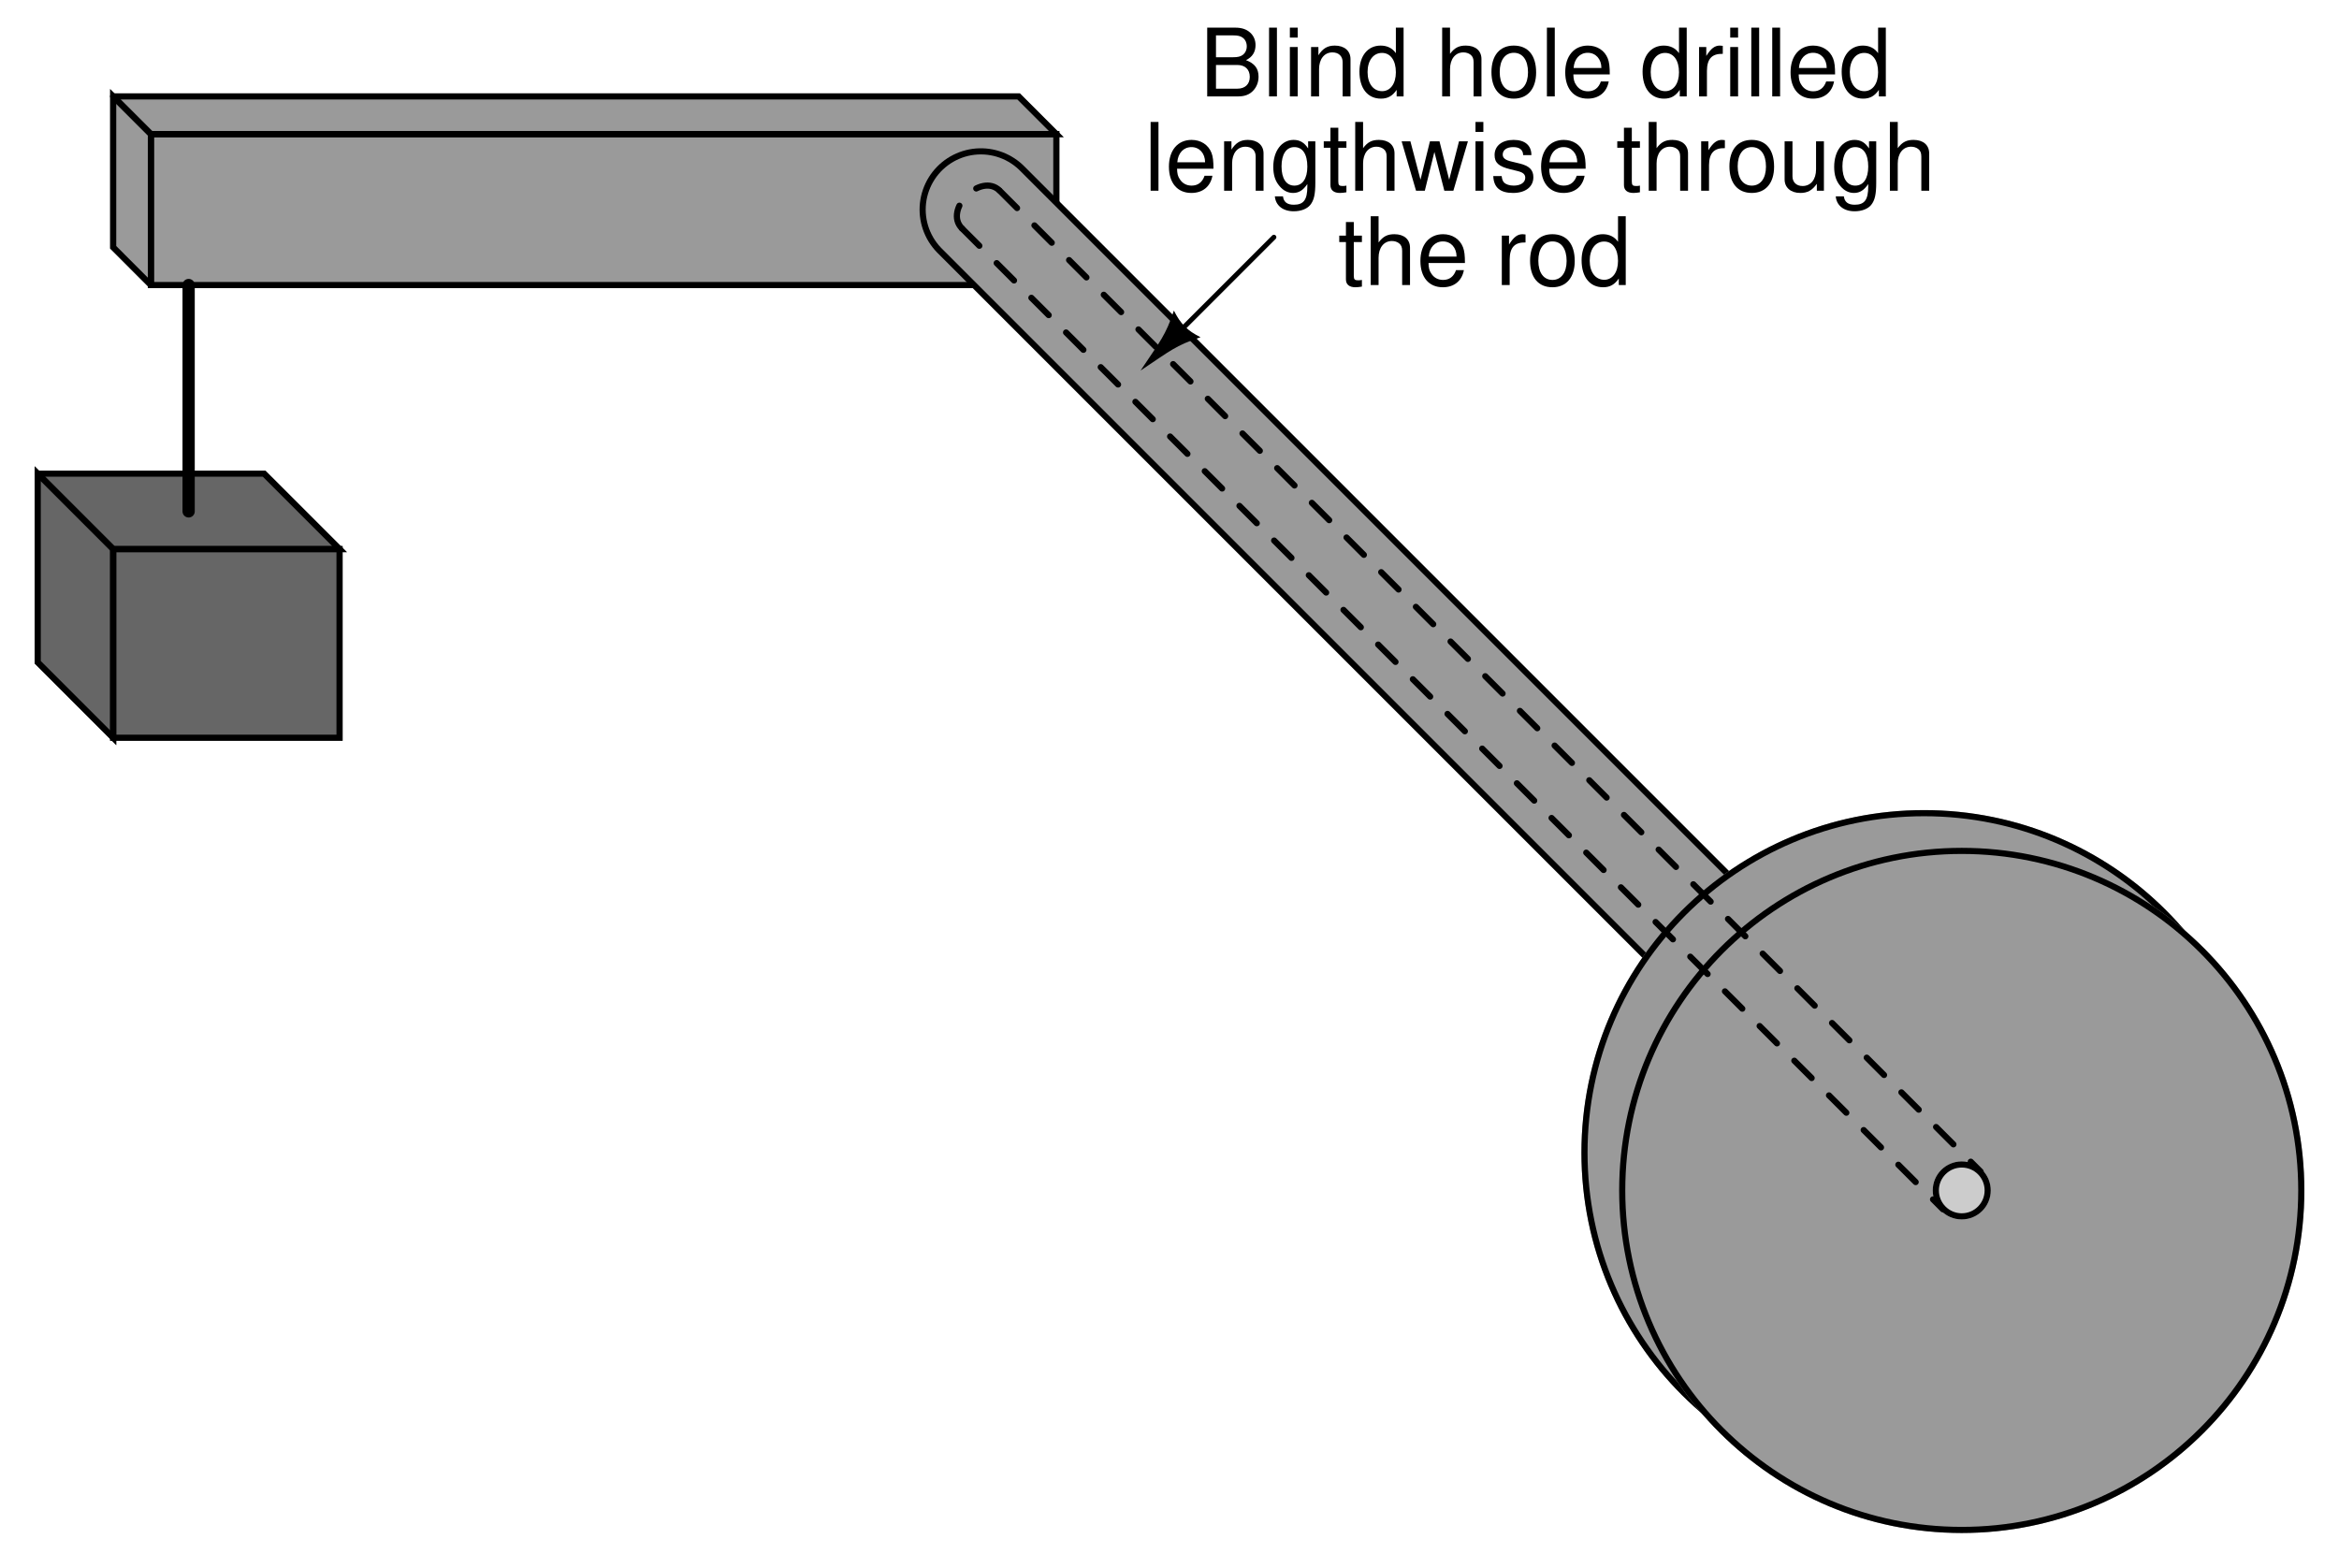 <?xml version="1.0" encoding="UTF-8"?>
<svg xmlns="http://www.w3.org/2000/svg" xmlns:xlink="http://www.w3.org/1999/xlink" viewBox="0 0 278.999 187" version="1.2">
<defs>
<g>
<symbol overflow="visible" id="glyph0-0">
<path style="stroke:none;" d=""/>
</symbol>
<symbol overflow="visible" id="glyph0-1">
<path style="stroke:none;" d="M 0.891 0 L 4.594 0 C 5.359 0 5.938 -0.219 6.375 -0.688 C 6.781 -1.109 7.016 -1.703 7.016 -2.344 C 7.016 -3.328 6.562 -3.922 5.516 -4.328 C 6.266 -4.688 6.656 -5.281 6.656 -6.125 C 6.656 -6.734 6.422 -7.25 6 -7.625 C 5.562 -8.016 5 -8.203 4.219 -8.203 L 0.891 -8.203 Z M 1.938 -4.672 L 1.938 -7.281 L 3.953 -7.281 C 4.547 -7.281 4.875 -7.203 5.156 -6.984 C 5.438 -6.766 5.609 -6.422 5.609 -5.969 C 5.609 -5.531 5.438 -5.188 5.156 -4.969 C 4.875 -4.75 4.547 -4.672 3.953 -4.672 Z M 1.938 -0.922 L 1.938 -3.75 L 4.484 -3.75 C 5.406 -3.75 5.969 -3.219 5.969 -2.328 C 5.969 -1.453 5.406 -0.922 4.484 -0.922 Z M 1.938 -0.922 "/>
</symbol>
<symbol overflow="visible" id="glyph0-2">
<path style="stroke:none;" d="M 1.703 -8.203 L 0.766 -8.203 L 0.766 0 L 1.703 0 Z M 1.703 -8.203 "/>
</symbol>
<symbol overflow="visible" id="glyph0-3">
<path style="stroke:none;" d="M 1.688 -5.891 L 0.75 -5.891 L 0.75 0 L 1.688 0 Z M 1.688 -8.203 L 0.75 -8.203 L 0.75 -7.016 L 1.688 -7.016 Z M 1.688 -8.203 "/>
</symbol>
<symbol overflow="visible" id="glyph0-4">
<path style="stroke:none;" d="M 0.781 -5.891 L 0.781 0 L 1.734 0 L 1.734 -3.25 C 1.734 -4.453 2.359 -5.25 3.328 -5.25 C 4.078 -5.25 4.547 -4.797 4.547 -4.078 L 4.547 0 L 5.484 0 L 5.484 -4.453 C 5.484 -5.438 4.75 -6.062 3.609 -6.062 C 2.734 -6.062 2.172 -5.719 1.656 -4.906 L 1.656 -5.891 Z M 0.781 -5.891 "/>
</symbol>
<symbol overflow="visible" id="glyph0-5">
<path style="stroke:none;" d="M 5.562 -8.203 L 4.641 -8.203 L 4.641 -5.156 C 4.234 -5.75 3.609 -6.062 2.828 -6.062 C 1.297 -6.062 0.297 -4.844 0.297 -2.953 C 0.297 -0.969 1.266 0.266 2.859 0.266 C 3.672 0.266 4.234 -0.047 4.734 -0.781 L 4.734 0 L 5.562 0 Z M 2.984 -5.188 C 4 -5.188 4.641 -4.297 4.641 -2.875 C 4.641 -1.516 3.984 -0.625 3 -0.625 C 1.953 -0.625 1.266 -1.531 1.266 -2.906 C 1.266 -4.281 1.953 -5.188 2.984 -5.188 Z M 2.984 -5.188 "/>
</symbol>
<symbol overflow="visible" id="glyph0-6">
<path style="stroke:none;" d=""/>
</symbol>
<symbol overflow="visible" id="glyph0-7">
<path style="stroke:none;" d="M 0.781 -8.203 L 0.781 0 L 1.719 0 L 1.719 -3.25 C 1.719 -4.453 2.344 -5.25 3.312 -5.25 C 3.641 -5.25 3.922 -5.156 4.156 -4.984 C 4.422 -4.781 4.531 -4.5 4.531 -4.078 L 4.531 0 L 5.469 0 L 5.469 -4.453 C 5.469 -5.438 4.766 -6.062 3.609 -6.062 C 2.781 -6.062 2.266 -5.812 1.719 -5.078 L 1.719 -8.203 Z M 0.781 -8.203 "/>
</symbol>
<symbol overflow="visible" id="glyph0-8">
<path style="stroke:none;" d="M 3.062 -6.062 C 1.391 -6.062 0.406 -4.875 0.406 -2.906 C 0.406 -0.906 1.391 0.266 3.078 0.266 C 4.734 0.266 5.734 -0.922 5.734 -2.859 C 5.734 -4.906 4.766 -6.062 3.062 -6.062 Z M 3.078 -5.203 C 4.125 -5.203 4.766 -4.328 4.766 -2.875 C 4.766 -1.469 4.109 -0.609 3.078 -0.609 C 2.031 -0.609 1.391 -1.469 1.391 -2.906 C 1.391 -4.328 2.031 -5.203 3.078 -5.203 Z M 3.078 -5.203 "/>
</symbol>
<symbol overflow="visible" id="glyph0-9">
<path style="stroke:none;" d="M 5.766 -2.625 C 5.766 -3.531 5.703 -4.078 5.531 -4.516 C 5.156 -5.484 4.25 -6.062 3.156 -6.062 C 1.5 -6.062 0.453 -4.812 0.453 -2.875 C 0.453 -0.922 1.469 0.266 3.125 0.266 C 4.484 0.266 5.406 -0.5 5.641 -1.781 L 4.703 -1.781 C 4.438 -1.016 3.922 -0.609 3.156 -0.609 C 2.562 -0.609 2.062 -0.875 1.75 -1.375 C 1.516 -1.703 1.438 -2.047 1.422 -2.625 Z M 1.453 -3.391 C 1.531 -4.484 2.188 -5.203 3.141 -5.203 C 4.094 -5.203 4.766 -4.453 4.766 -3.391 Z M 1.453 -3.391 "/>
</symbol>
<symbol overflow="visible" id="glyph0-10">
<path style="stroke:none;" d="M 0.781 -5.891 L 0.781 0 L 1.719 0 L 1.719 -3.062 C 1.734 -4.484 2.312 -5.109 3.609 -5.078 L 3.609 -6.031 C 3.453 -6.047 3.359 -6.062 3.25 -6.062 C 2.641 -6.062 2.188 -5.703 1.641 -4.828 L 1.641 -5.891 Z M 0.781 -5.891 "/>
</symbol>
<symbol overflow="visible" id="glyph0-11">
<path style="stroke:none;" d="M 4.547 -5.891 L 4.547 -5.047 C 4.078 -5.75 3.562 -6.062 2.812 -6.062 C 1.391 -6.062 0.391 -4.734 0.391 -2.844 C 0.391 -1.859 0.625 -1.141 1.141 -0.547 C 1.578 -0.016 2.141 0.266 2.75 0.266 C 3.453 0.266 3.953 -0.062 4.453 -0.797 L 4.453 -0.5 C 4.453 1.078 4.016 1.672 2.844 1.672 C 2.047 1.672 1.625 1.344 1.547 0.672 L 0.578 0.672 C 0.672 1.766 1.547 2.453 2.828 2.453 C 3.688 2.453 4.406 2.172 4.797 1.703 C 5.25 1.141 5.406 0.422 5.406 -0.969 L 5.406 -5.891 Z M 2.906 -5.203 C 3.891 -5.203 4.453 -4.359 4.453 -2.875 C 4.453 -1.438 3.875 -0.609 2.906 -0.609 C 1.938 -0.609 1.375 -1.453 1.375 -2.906 C 1.375 -4.344 1.938 -5.203 2.906 -5.203 Z M 2.906 -5.203 "/>
</symbol>
<symbol overflow="visible" id="glyph0-12">
<path style="stroke:none;" d="M 2.859 -5.891 L 1.891 -5.891 L 1.891 -7.516 L 0.953 -7.516 L 0.953 -5.891 L 0.156 -5.891 L 0.156 -5.125 L 0.953 -5.125 L 0.953 -0.672 C 0.953 -0.062 1.359 0.266 2.094 0.266 C 2.344 0.266 2.547 0.234 2.859 0.188 L 2.859 -0.609 C 2.719 -0.578 2.594 -0.562 2.406 -0.562 C 2 -0.562 1.891 -0.672 1.891 -1.094 L 1.891 -5.125 L 2.859 -5.125 Z M 2.859 -5.891 "/>
</symbol>
<symbol overflow="visible" id="glyph0-13">
<path style="stroke:none;" d="M 6.234 0 L 7.969 -5.891 L 6.906 -5.891 L 5.734 -1.312 L 4.578 -5.891 L 3.438 -5.891 L 2.312 -1.312 L 1.109 -5.891 L 0.062 -5.891 L 1.781 0 L 2.828 0 L 3.969 -4.625 L 5.156 0 Z M 6.234 0 "/>
</symbol>
<symbol overflow="visible" id="glyph0-14">
<path style="stroke:none;" d="M 4.922 -4.25 C 4.922 -5.406 4.156 -6.062 2.797 -6.062 C 1.422 -6.062 0.531 -5.359 0.531 -4.266 C 0.531 -3.344 1 -2.906 2.391 -2.562 L 3.281 -2.344 C 3.922 -2.188 4.188 -1.953 4.188 -1.547 C 4.188 -0.984 3.641 -0.609 2.812 -0.609 C 2.312 -0.609 1.875 -0.75 1.641 -1 C 1.5 -1.172 1.422 -1.344 1.375 -1.75 L 0.375 -1.75 C 0.422 -0.391 1.188 0.266 2.734 0.266 C 4.219 0.266 5.156 -0.469 5.156 -1.609 C 5.156 -2.484 4.672 -2.969 3.5 -3.25 L 2.594 -3.469 C 1.828 -3.641 1.5 -3.891 1.5 -4.312 C 1.5 -4.859 1.984 -5.203 2.75 -5.203 C 3.516 -5.203 3.922 -4.875 3.938 -4.25 Z M 4.922 -4.25 "/>
</symbol>
<symbol overflow="visible" id="glyph0-15">
<path style="stroke:none;" d="M 5.422 0 L 5.422 -5.891 L 4.484 -5.891 L 4.484 -2.547 C 4.484 -1.344 3.859 -0.562 2.875 -0.562 C 2.141 -0.562 1.672 -1.016 1.672 -1.719 L 1.672 -5.891 L 0.734 -5.891 L 0.734 -1.344 C 0.734 -0.375 1.469 0.266 2.609 0.266 C 3.469 0.266 4.031 -0.047 4.578 -0.828 L 4.578 0 Z M 5.422 0 "/>
</symbol>
</g>
<clipPath id="clip1">
  <path d="M 0.5 0.5 L 278.5 0.5 L 278.5 186.5 L 0.5 186.5 Z M 0.5 0.5 "/>
</clipPath>
<clipPath id="clip2">
  <path d="M 5 0.5 L 278.5 0.5 L 278.5 186.5 L 5 186.5 Z M 5 0.5 "/>
</clipPath>
<clipPath id="clip3">
  <path d="M 187 95 L 278.5 95 L 278.5 186.5 L 187 186.5 Z M 187 95 "/>
</clipPath>
<clipPath id="clip4">
  <path d="M 0.5 50 L 20 50 L 20 95 L 0.5 95 Z M 0.5 50 "/>
</clipPath>
<clipPath id="clip5">
  <path d="M 0.5 50 L 47 50 L 47 72 L 0.5 72 Z M 0.5 50 "/>
</clipPath>
<clipPath id="clip6">
  <path d="M 0.5 50 L 20 50 L 20 95 L 0.5 95 Z M 0.5 50 "/>
</clipPath>
<clipPath id="clip7">
  <path d="M 0.5 50 L 47 50 L 47 72 L 0.5 72 Z M 0.5 50 "/>
</clipPath>
</defs>
<g id="surface1">
<path style="fill-rule:evenodd;fill:rgb(60.352%,60.352%,60.352%);fill-opacity:1;stroke-width:7.312;stroke-linecap:round;stroke-linejoin:miter;stroke:rgb(60.352%,60.352%,60.352%);stroke-opacity:1;stroke-miterlimit:6;" d="M 175 1525 L 1255 1525 L 1255 1705 L 175 1705 Z M 175 1525 " transform="matrix(0.1,0,0,-0.1,0.5,186.5)"/>
<path style="fill-rule:evenodd;fill:rgb(60.352%,60.352%,60.352%);fill-opacity:1;stroke-width:7.312;stroke-linecap:round;stroke-linejoin:miter;stroke:rgb(60.352%,60.352%,60.352%);stroke-opacity:1;stroke-miterlimit:6;" d="M 175 1525 L 175 1705 L 130 1750 L 130 1570 L 175 1525 " transform="matrix(0.1,0,0,-0.1,0.5,186.5)"/>
<path style="fill-rule:evenodd;fill:rgb(60.352%,60.352%,60.352%);fill-opacity:1;stroke-width:7.312;stroke-linecap:round;stroke-linejoin:miter;stroke:rgb(60.352%,60.352%,60.352%);stroke-opacity:1;stroke-miterlimit:6;" d="M 130 1750 L 175 1705 L 1255 1705 L 1210 1750 L 130 1750 " transform="matrix(0.1,0,0,-0.1,0.5,186.5)"/>
<path style="fill:none;stroke-width:7.312;stroke-linecap:round;stroke-linejoin:miter;stroke:rgb(0%,0%,0%);stroke-opacity:1;stroke-miterlimit:6;" d="M 175 1525 L 1255 1525 L 1255 1705 L 175 1705 Z M 175 1525 " transform="matrix(0.1,0,0,-0.1,0.5,186.5)"/>
<path style="fill:none;stroke-width:7.312;stroke-linecap:round;stroke-linejoin:miter;stroke:rgb(0%,0%,0%);stroke-opacity:1;stroke-miterlimit:6;" d="M 175 1525 L 175 1705 L 130 1750 L 130 1570 L 175 1525 " transform="matrix(0.1,0,0,-0.1,0.5,186.5)"/>
<path style="fill:none;stroke-width:7.312;stroke-linecap:round;stroke-linejoin:miter;stroke:rgb(0%,0%,0%);stroke-opacity:1;stroke-miterlimit:6;" d="M 130 1750 L 175 1705 L 1255 1705 L 1210 1750 L 130 1750 " transform="matrix(0.1,0,0,-0.1,0.5,186.5)"/>
<g clip-path="url(#clip1)" clip-rule="nonzero">
<path style="fill:none;stroke-width:146.25;stroke-linecap:round;stroke-linejoin:miter;stroke:rgb(0%,0%,0%);stroke-opacity:1;stroke-miterlimit:6;" d="M 2335 445 L 1165 1615 " transform="matrix(0.1,0,0,-0.1,0.5,186.5)"/>
</g>
<g clip-path="url(#clip2)" clip-rule="nonzero">
<path style="fill:none;stroke-width:131.625;stroke-linecap:round;stroke-linejoin:miter;stroke:rgb(60.352%,60.352%,60.352%);stroke-opacity:1;stroke-miterlimit:6;" d="M 2335 445 L 1165 1615 " transform="matrix(0.1,0,0,-0.1,0.5,186.5)"/>
</g>
<path style="fill-rule:evenodd;fill:rgb(60.352%,60.352%,60.352%);fill-opacity:1;stroke-width:7.312;stroke-linecap:round;stroke-linejoin:miter;stroke:rgb(60.352%,60.352%,60.352%);stroke-opacity:1;stroke-miterlimit:6;" d="M 2695 490 C 2695 713.672 2513.672 895 2290 895 C 2066.328 895 1885 713.672 1885 490 C 1885 266.328 2066.328 85 2290 85 C 2513.672 85 2695 266.328 2695 490 " transform="matrix(0.1,0,0,-0.1,0.5,186.5)"/>
<path style="fill:none;stroke-width:7.312;stroke-linecap:round;stroke-linejoin:miter;stroke:rgb(0%,0%,0%);stroke-opacity:1;stroke-miterlimit:6;" d="M 2695 490 C 2695 713.672 2513.672 895 2290 895 C 2066.328 895 1885 713.672 1885 490 C 1885 266.328 2066.328 85 2290 85 C 2513.672 85 2695 266.328 2695 490 " transform="matrix(0.1,0,0,-0.1,0.5,186.5)"/>
<path style=" stroke:none;fill-rule:evenodd;fill:rgb(60.352%,60.352%,60.352%);fill-opacity:1;" d="M 274.5 142 C 274.5 119.633 256.367 101.5 234 101.5 C 211.633 101.5 193.5 119.633 193.5 142 C 193.5 164.367 211.633 182.5 234 182.5 C 256.367 182.5 274.5 164.367 274.5 142 "/>
<g clip-path="url(#clip3)" clip-rule="nonzero">
<path style="fill:none;stroke-width:7.312;stroke-linecap:round;stroke-linejoin:miter;stroke:rgb(60.352%,60.352%,60.352%);stroke-opacity:1;stroke-miterlimit:6;" d="M 2740 445 C 2740 668.672 2558.672 850 2335 850 C 2111.328 850 1930 668.672 1930 445 C 1930 221.328 2111.328 40 2335 40 C 2558.672 40 2740 221.328 2740 445 " transform="matrix(0.1,0,0,-0.1,0.5,186.5)"/>
<path style="fill:none;stroke-width:7.312;stroke-linecap:round;stroke-linejoin:miter;stroke:rgb(0%,0%,0%);stroke-opacity:1;stroke-miterlimit:6;" d="M 2740 445 C 2740 668.672 2558.672 850 2335 850 C 2111.328 850 1930 668.672 1930 445 C 1930 221.328 2111.328 40 2335 40 C 2558.672 40 2740 221.328 2740 445 " transform="matrix(0.1,0,0,-0.1,0.5,186.5)"/>
</g>
<path style="fill-rule:evenodd;fill:rgb(39.989%,39.989%,39.989%);fill-opacity:1;stroke-width:7.312;stroke-linecap:round;stroke-linejoin:miter;stroke:rgb(39.989%,39.989%,39.989%);stroke-opacity:1;stroke-miterlimit:6;" d="M 130 985 L 400 985 L 400 1210 L 130 1210 Z M 130 985 " transform="matrix(0.1,0,0,-0.1,0.5,186.5)"/>
<path style=" stroke:none;fill-rule:evenodd;fill:rgb(39.989%,39.989%,39.989%);fill-opacity:1;" d="M 13.5 65.5 L 13.5 88 L 4.5 79 L 4.5 56.5 L 13.5 65.5 "/>
<g clip-path="url(#clip4)" clip-rule="nonzero">
<path style="fill:none;stroke-width:7.312;stroke-linecap:round;stroke-linejoin:miter;stroke:rgb(39.989%,39.989%,39.989%);stroke-opacity:1;stroke-miterlimit:6;" d="M 130 1210 L 130 985 L 40 1075 L 40 1300 L 130 1210 " transform="matrix(0.1,0,0,-0.1,0.5,186.5)"/>
</g>
<path style=" stroke:none;fill-rule:evenodd;fill:rgb(39.989%,39.989%,39.989%);fill-opacity:1;" d="M 4.5 56.5 L 13.5 65.5 L 40.5 65.5 L 31.5 56.5 L 4.5 56.5 "/>
<g clip-path="url(#clip5)" clip-rule="nonzero">
<path style="fill:none;stroke-width:7.312;stroke-linecap:round;stroke-linejoin:miter;stroke:rgb(39.989%,39.989%,39.989%);stroke-opacity:1;stroke-miterlimit:6;" d="M 40 1300 L 130 1210 L 400 1210 L 310 1300 L 40 1300 " transform="matrix(0.1,0,0,-0.1,0.5,186.5)"/>
</g>
<path style="fill:none;stroke-width:7.312;stroke-linecap:round;stroke-linejoin:miter;stroke:rgb(0%,0%,0%);stroke-opacity:1;stroke-miterlimit:6;" d="M 130 985 L 400 985 L 400 1210 L 130 1210 Z M 130 985 " transform="matrix(0.1,0,0,-0.1,0.5,186.5)"/>
<g clip-path="url(#clip6)" clip-rule="nonzero">
<path style="fill:none;stroke-width:7.312;stroke-linecap:round;stroke-linejoin:miter;stroke:rgb(0%,0%,0%);stroke-opacity:1;stroke-miterlimit:6;" d="M 130 1210 L 130 985 L 40 1075 L 40 1300 L 130 1210 " transform="matrix(0.1,0,0,-0.1,0.5,186.5)"/>
</g>
<g clip-path="url(#clip7)" clip-rule="nonzero">
<path style="fill:none;stroke-width:7.312;stroke-linecap:round;stroke-linejoin:miter;stroke:rgb(0%,0%,0%);stroke-opacity:1;stroke-miterlimit:6;" d="M 40 1300 L 130 1210 L 400 1210 L 310 1300 L 40 1300 " transform="matrix(0.1,0,0,-0.1,0.5,186.5)"/>
</g>
<path style="fill:none;stroke-width:14.625;stroke-linecap:round;stroke-linejoin:miter;stroke:rgb(0%,0%,0%);stroke-opacity:1;stroke-miterlimit:6;" d="M 220 1255 L 220 1525 " transform="matrix(0.1,0,0,-0.1,0.5,186.5)"/>
<path style="fill-rule:evenodd;fill:rgb(80.077%,80.077%,80.077%);fill-opacity:1;stroke-width:7.312;stroke-linecap:round;stroke-linejoin:miter;stroke:rgb(80.077%,80.077%,80.077%);stroke-opacity:1;stroke-miterlimit:6;" d="M 2365.938 445 C 2365.938 462.07 2352.109 475.938 2335 475.938 C 2317.891 475.938 2304.062 462.07 2304.062 445 C 2304.062 427.93 2317.891 414.062 2335 414.062 C 2352.109 414.062 2365.938 427.93 2365.938 445 " transform="matrix(0.1,0,0,-0.1,0.5,186.5)"/>
<path style="fill:none;stroke-width:7.312;stroke-linecap:round;stroke-linejoin:miter;stroke:rgb(0%,0%,0%);stroke-opacity:1;stroke-miterlimit:6;" d="M 2365.938 445 C 2365.938 462.07 2352.109 475.938 2335 475.938 C 2317.891 475.938 2304.062 462.07 2304.062 445 C 2304.062 427.93 2317.891 414.062 2335 414.062 C 2352.109 414.062 2365.938 427.93 2365.938 445 " transform="matrix(0.1,0,0,-0.1,0.5,186.5)"/>
<path style="fill:none;stroke-width:7.312;stroke-linecap:round;stroke-linejoin:miter;stroke:rgb(0%,0%,0%);stroke-opacity:1;stroke-dasharray:29.25,29.25;stroke-miterlimit:6;" d="M 1142.5 1592.5 L 2312.5 422.5 " transform="matrix(0.1,0,0,-0.1,0.5,186.5)"/>
<path style="fill:none;stroke-width:7.312;stroke-linecap:round;stroke-linejoin:miter;stroke:rgb(0%,0%,0%);stroke-opacity:1;stroke-dasharray:29.25,29.25;stroke-miterlimit:6;" d="M 1187.5 1637.5 L 2357.5 467.5 " transform="matrix(0.1,0,0,-0.1,0.5,186.5)"/>
<path style="fill:none;stroke-width:7.312;stroke-linecap:round;stroke-linejoin:miter;stroke:rgb(0%,0%,0%);stroke-opacity:1;stroke-dasharray:29.25,29.25;stroke-miterlimit:6;" d="M 1142.5 1592.5 C 1120 1615 1165 1660 1187.5 1637.5 " transform="matrix(0.1,0,0,-0.1,0.5,186.5)"/>
<path style="fill:none;stroke-width:5.85;stroke-linecap:round;stroke-linejoin:miter;stroke:rgb(0%,0%,0%);stroke-opacity:1;stroke-miterlimit:6;" d="M 1395.234 1462.734 L 1514.531 1582.031 " transform="matrix(0.1,0,0,-0.1,0.5,186.5)"/>
<path style=" stroke:none;fill-rule:evenodd;fill:rgb(0%,0%,0%);fill-opacity:1;" d="M 140.023 37.047 C 139.027 40.027 138.434 40.625 136.047 44.203 C 139.625 41.816 140.223 41.223 143.203 40.227 C 141.613 39.434 140.816 38.637 140.023 37.047 "/>
<g style="fill:rgb(0%,0%,0%);fill-opacity:1;">
  <use xlink:href="#glyph0-1" x="143.106" y="11.5"/>
  <use xlink:href="#glyph0-2" x="150.61" y="11.5"/>
  <use xlink:href="#glyph0-3" x="153.107" y="11.5"/>
  <use xlink:href="#glyph0-4" x="155.605" y="11.5"/>
  <use xlink:href="#glyph0-5" x="161.86" y="11.5"/>
  <use xlink:href="#glyph0-6" x="168.115" y="11.5"/>
  <use xlink:href="#glyph0-7" x="171.242" y="11.5"/>
  <use xlink:href="#glyph0-8" x="177.497" y="11.5"/>
  <use xlink:href="#glyph0-2" x="183.752" y="11.5"/>
  <use xlink:href="#glyph0-9" x="186.25" y="11.5"/>
  <use xlink:href="#glyph0-6" x="192.505" y="11.5"/>
  <use xlink:href="#glyph0-5" x="195.632" y="11.5"/>
  <use xlink:href="#glyph0-10" x="201.887" y="11.5"/>
  <use xlink:href="#glyph0-3" x="205.633" y="11.5"/>
  <use xlink:href="#glyph0-2" x="208.131" y="11.5"/>
  <use xlink:href="#glyph0-2" x="210.629" y="11.5"/>
  <use xlink:href="#glyph0-9" x="213.126" y="11.5"/>
  <use xlink:href="#glyph0-5" x="219.381" y="11.5"/>
</g>
<g style="fill:rgb(0%,0%,0%);fill-opacity:1;">
  <use xlink:href="#glyph0-2" x="136.481" y="22.75"/>
  <use xlink:href="#glyph0-9" x="138.978" y="22.75"/>
  <use xlink:href="#glyph0-4" x="145.233" y="22.75"/>
  <use xlink:href="#glyph0-11" x="151.488" y="22.75"/>
  <use xlink:href="#glyph0-12" x="157.744" y="22.75"/>
  <use xlink:href="#glyph0-7" x="160.871" y="22.75"/>
  <use xlink:href="#glyph0-13" x="167.126" y="22.75"/>
  <use xlink:href="#glyph0-3" x="175.249" y="22.75"/>
  <use xlink:href="#glyph0-14" x="177.746" y="22.75"/>
  <use xlink:href="#glyph0-9" x="183.371" y="22.75"/>
  <use xlink:href="#glyph0-6" x="189.626" y="22.75"/>
  <use xlink:href="#glyph0-12" x="192.754" y="22.75"/>
  <use xlink:href="#glyph0-7" x="195.881" y="22.75"/>
  <use xlink:href="#glyph0-10" x="202.136" y="22.75"/>
  <use xlink:href="#glyph0-8" x="205.882" y="22.75"/>
  <use xlink:href="#glyph0-15" x="212.137" y="22.75"/>
  <use xlink:href="#glyph0-11" x="218.392" y="22.75"/>
  <use xlink:href="#glyph0-7" x="224.647" y="22.75"/>
</g>
<g style="fill:rgb(0%,0%,0%);fill-opacity:1;">
  <use xlink:href="#glyph0-12" x="159.592" y="34"/>
  <use xlink:href="#glyph0-7" x="162.719" y="34"/>
  <use xlink:href="#glyph0-9" x="168.974" y="34"/>
  <use xlink:href="#glyph0-6" x="175.229" y="34"/>
  <use xlink:href="#glyph0-10" x="178.357" y="34"/>
  <use xlink:href="#glyph0-8" x="182.103" y="34"/>
  <use xlink:href="#glyph0-5" x="188.358" y="34"/>
</g>
</g>
</svg>
